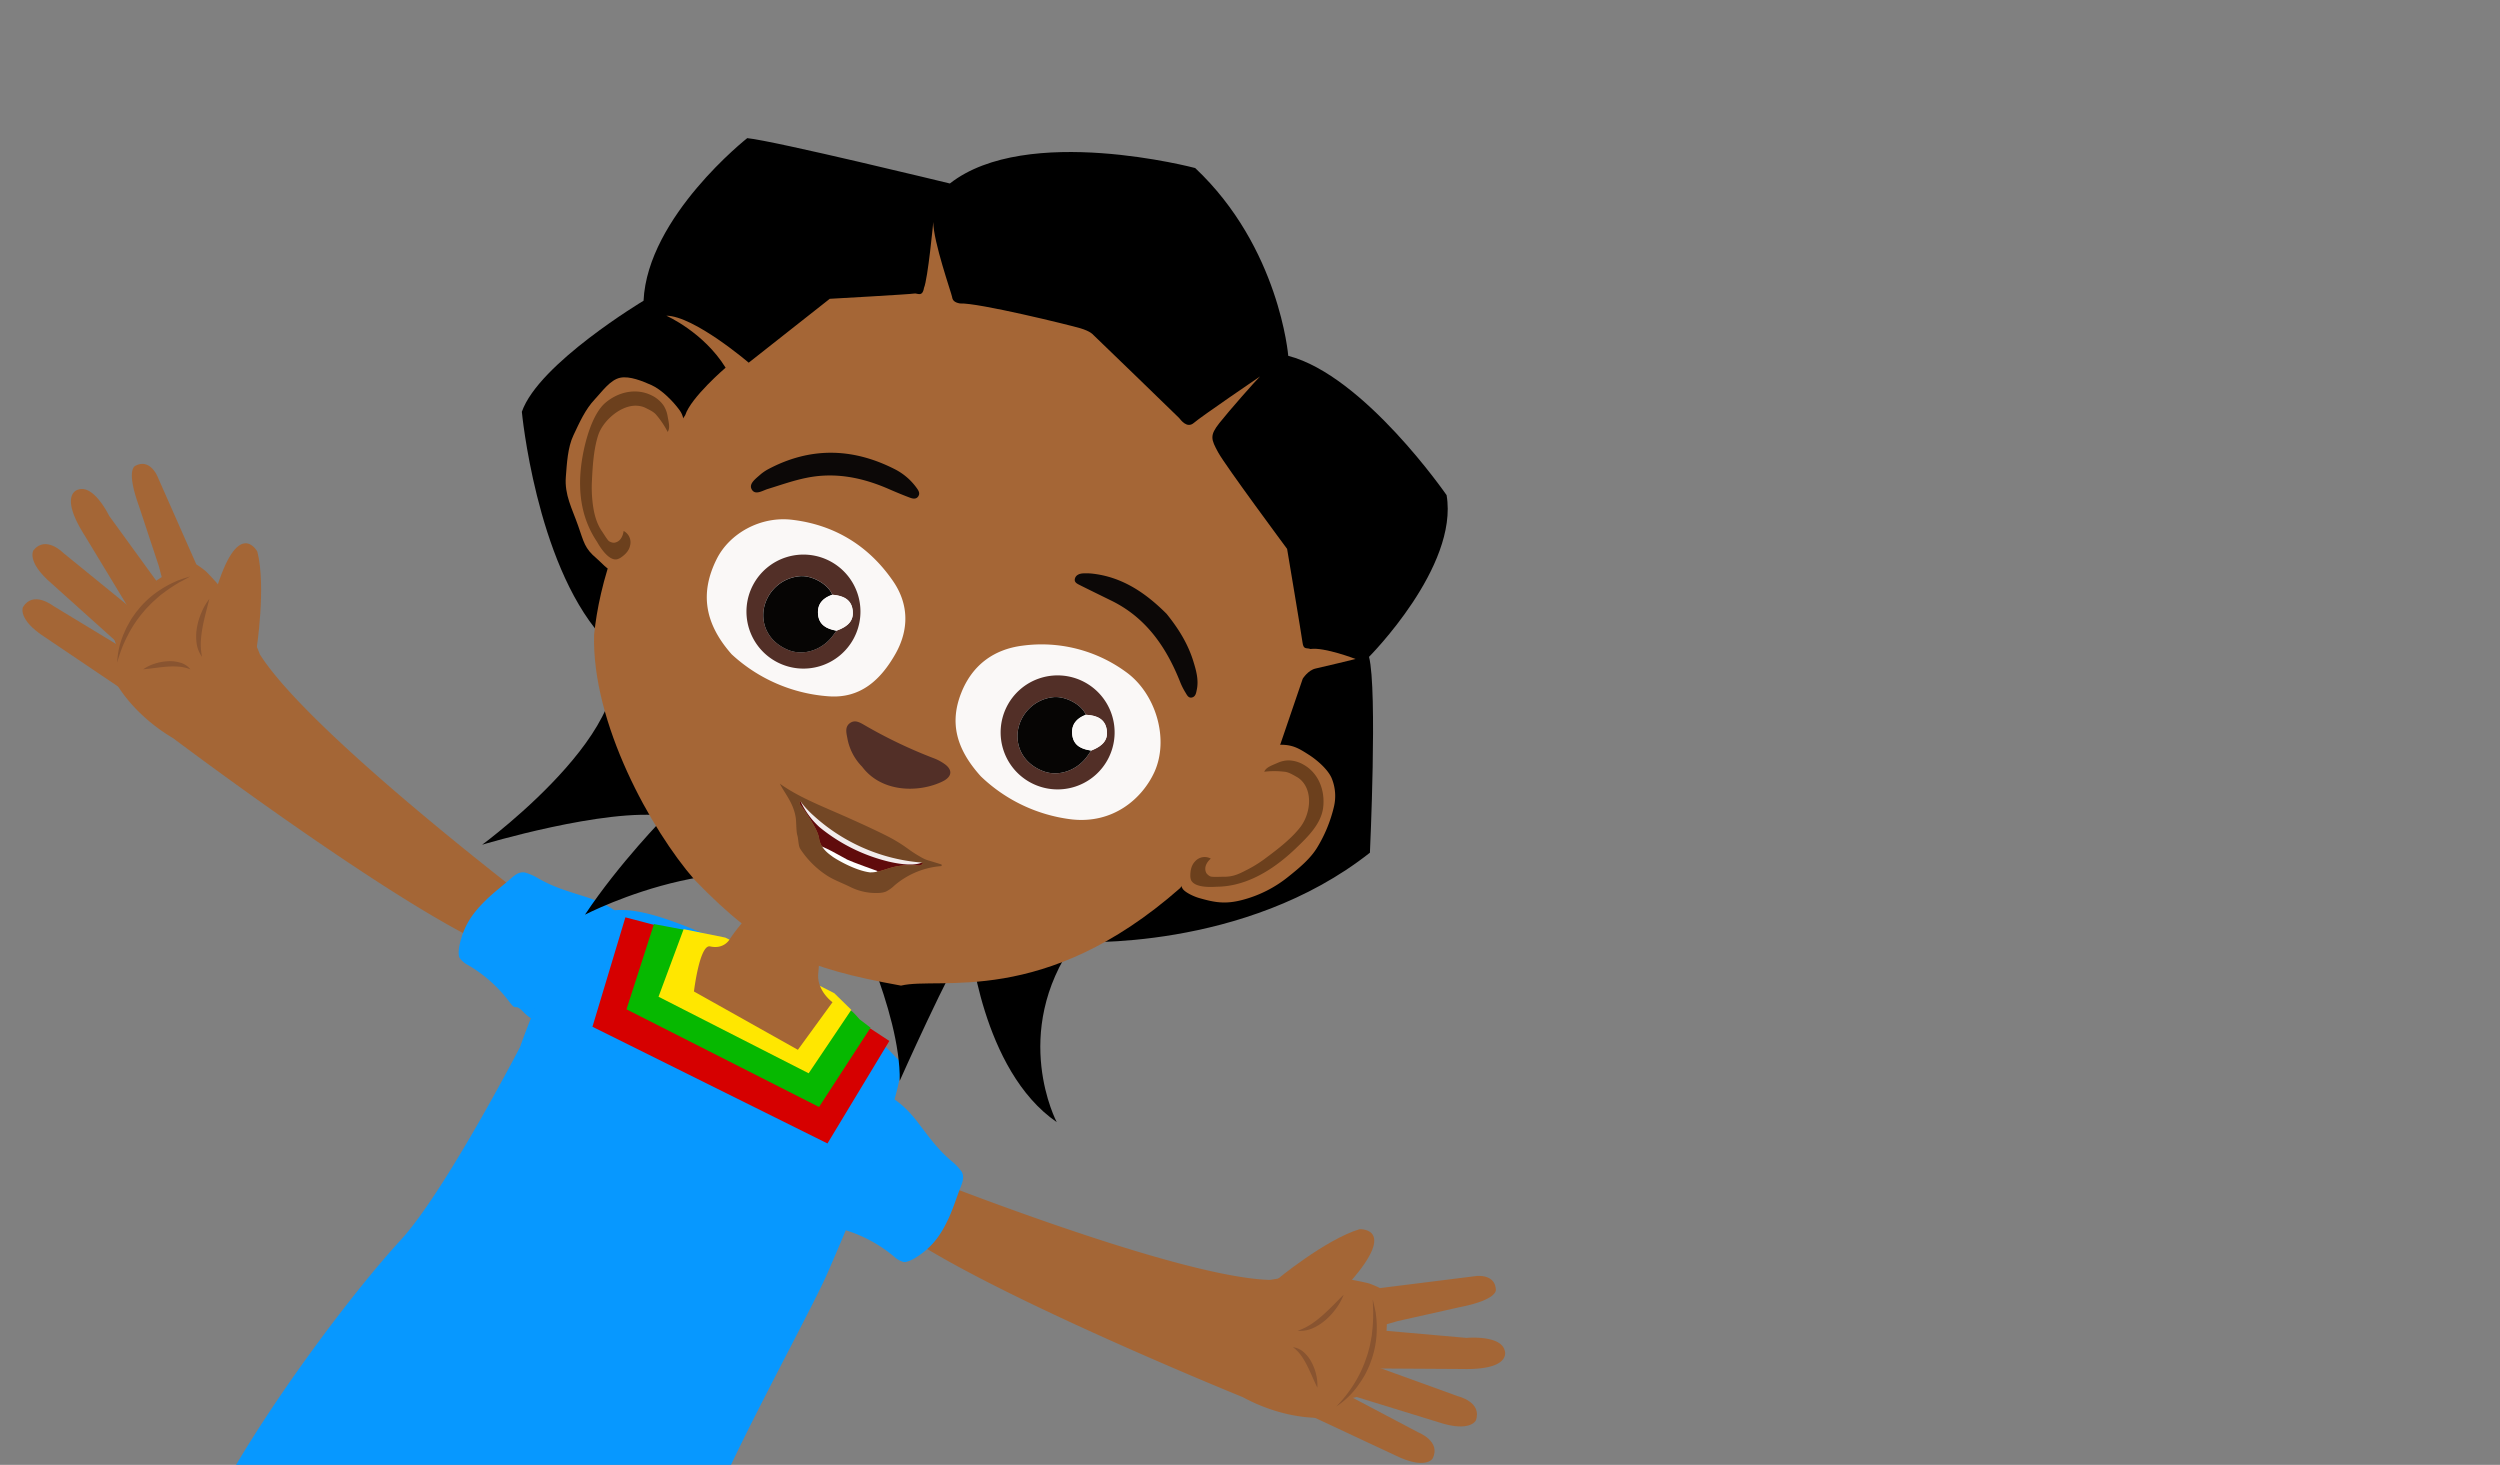 <svg id="Layer_1" data-name="Layer 1" xmlns="http://www.w3.org/2000/svg" xmlns:xlink="http://www.w3.org/1999/xlink" viewBox="0 0 1024 600"><rect x="0" y="0" width="1024" height="600" fill="#808080" stroke="none"/><defs><style>.cls-1{fill:none;}.cls-2{clip-path:url(#clip-path);}.cls-3{fill:#a46636;}.cls-4{fill:#895430;}.cls-5{fill:#0798ff;}.cls-6{fill:#d60000;}.cls-7{fill:#06b800;}.cls-8{fill:#ffe700;}.cls-9{fill:#a56636;}.cls-10{fill:#6c401d;}.cls-11{fill:#faf8f7;}.cls-12{fill:#600b0c;}.cls-13{fill:#f2ecec;}.cls-14{fill:#fff;}.cls-15{fill:#734725;}.cls-16{fill:#522f27;}.cls-17{fill:#0c0807;}.cls-18{fill:#060504;}</style><clipPath id="clip-path"><rect class="cls-1" width="1024" height="600"/></clipPath></defs><title>Akili_wave</title><g class="cls-2"><path class="cls-3" d="M367.89,477.78s112.42,45.47,152.3,46.47a98.38,98.38,0,0,1,40.52,1.43,38.08,38.08,0,0,1,4.54,1.92l39.27-4.92s7.66-1.07,8.15,5.29c0,0,1.62,4.21-14.74,7.44l-25.41,5.7-4.46,1.29-.13,2.71L600.65,548s14.24-1.33,15.71,5.3c0,0,2.94,7.93-17.41,7.44l-34.75-.21q-.44.19-.9.36s2.93,9.71-9.17,11.67c0,0-2.5,8.54-11.85,8.1,0,0-14.92,1.51-33.26-8.4,0,0-123.57-50.07-148.24-74.22,0,0-8.65-5.17-2.3-15.79C358.48,482.25,362.23,476.75,367.89,477.78Z"/><path class="cls-4" d="M539.58,568.38c-1.53-3.1-2.69-6.14-4.18-9a31.09,31.09,0,0,0-2.42-4.1,15.91,15.91,0,0,0-3.39-3.48,8.29,8.29,0,0,1,4.7,2.31,14.68,14.68,0,0,1,3.12,4.25,20.15,20.15,0,0,1,1.73,4.88A17.38,17.38,0,0,1,539.58,568.38Z"/><path class="cls-3" d="M557.68,557.6l39.5,14.3s10.09,2.37,7.31,9.94c0,0-2.37,5-15.35.68l-35.55-10.95.91-8.85Z"/><path class="cls-3" d="M543.72,567.06l37.14,19.61s9.67,3.74,5.87,10.86c0,0-3,4.63-15.29-1.45l-33.7-15.74,2.11-8.65Z"/><path class="cls-3" d="M522.74,524.35s20.07-16.65,34.18-20.88c0,0,16.82-.79-5.94,23.84l-21.06,11.07-7.41-12.64"/><path class="cls-4" d="M550.34,530.35a23.13,23.13,0,0,1-3,5.5,27.12,27.12,0,0,1-4.22,4.68,20.67,20.67,0,0,1-5.35,3.47,12.52,12.52,0,0,1-6.24,1.1,27.28,27.28,0,0,0,5.42-2.65,43.86,43.86,0,0,0,4.68-3.61C544.64,536.22,547.36,533.28,550.34,530.35Z"/><path class="cls-4" d="M547.33,576.11a53.39,53.39,0,0,0,7.4-9.45,49,49,0,0,0,5-10.72,24.37,24.37,0,0,0,.86-2.83,27.88,27.88,0,0,0,.69-2.87l.55-2.92c.15-1,.2-2,.33-3a59.22,59.22,0,0,0,.29-6l0-.76,0-.75-.08-1.51c0-1-.08-2-.1-3q.38,1.47.72,3l.33,1.5.16.76.08.76a38.26,38.26,0,0,1,.36,6.15,38.8,38.8,0,0,1-2.05,12.2c-.37,1-.69,2-1.09,2.91s-.87,1.89-1.32,2.82-1,1.79-1.56,2.69-1.16,1.71-1.74,2.56A33.15,33.15,0,0,1,547.33,576.11Z"/><path class="cls-3" d="M224.62,374.82s-96.79-73.05-118.15-106.74a98.36,98.36,0,0,0-22.06-34,38.78,38.78,0,0,0-4-2.92l-16-36.21s-3-7.12-8.74-4.26c0,0-4.44.77,1.2,16.46l8.18,24.72,1.18,4.49L64,237.86l-19.3-26.58s-6.18-12.9-12.62-10.75c0,0-8.31,1.55,2.57,18.75l18,29.71a8.64,8.64,0,0,0,.15,1s-9.84,2.47-5.29,13.86c0,0-6.05,6.53-.86,14.32,0,0,6.37,13.58,24.3,24.22,0,0,106.47,80.25,139.88,89,0,0,8.87,4.76,14.72-6.15C225.63,385.19,228.42,379.15,224.62,374.82Z"/><path class="cls-4" d="M58.65,274.14a17.32,17.32,0,0,1,4.63-2.27,20.18,20.18,0,0,1,5.08-1,14.42,14.42,0,0,1,5.25.49A8.17,8.17,0,0,1,78,274.18a16.25,16.25,0,0,0-4.73-1.12,30.29,30.29,0,0,0-4.76,0C65.3,273.29,62.09,273.86,58.65,274.14Z"/><path class="cls-3" d="M58.59,253.07,26,226.54s-7.22-7.43-12.29-1.16c0,0-3.07,4.6,7.31,13.52l27.67,24.86,7.13-5.33Z"/><path class="cls-3" d="M57.65,269.91,21.74,248.13s-8.18-6.36-12.33.55c0,0-2.41,5,9.1,12.38l30.83,20.8,6.33-6.25Z"/><path class="cls-3" d="M105.07,266s4-25.78.34-40.06c0,0-8-14.83-17.39,17.36L89.35,267l14.65-.14"/><path class="cls-4" d="M85.74,245.35c-1,4.07-2.11,7.92-2.81,11.84a44.89,44.89,0,0,0-.69,5.88,27,27,0,0,0,.52,6,12.45,12.45,0,0,1-2.27-5.91,20.59,20.59,0,0,1,.23-6.37,26.16,26.16,0,0,1,1.85-6A22.64,22.64,0,0,1,85.74,245.35Z"/><path class="cls-4" d="M48,271.46a33.07,33.07,0,0,1,2.72-11.94c.43-.94.8-1.91,1.3-2.81s1-1.83,1.51-2.72,1.16-1.72,1.74-2.58,1.29-1.62,1.93-2.44a39.08,39.08,0,0,1,9.41-8,41.06,41.06,0,0,1,5.46-2.85l.7-.32.73-.25L75,237c1-.32,2-.62,2.92-.9-.89.5-1.77,1-2.66,1.48l-1.34.7-.67.35-.63.42a56.52,56.52,0,0,0-5,3.32c-.79.61-1.61,1.17-2.37,1.8l-2.22,2a25.89,25.89,0,0,0-2.11,2.08,21.72,21.72,0,0,0-2,2.19,48.52,48.52,0,0,0-6.6,9.82A53.53,53.53,0,0,0,48,271.46Z"/><path class="cls-5" d="M325.05,498a21.9,21.9,0,0,0,6.21,4.14c4.65,2.18,9.82.22,15.28,1.81a57.15,57.15,0,0,1,19.62,10.71,9.51,9.51,0,0,0,4,2.27c1.11.19,3.38-.88,4.35-1.46,7.1-4.28,10.8-9.37,14.11-16.6,1.93-4.23,3.23-8.5,4.92-12.84.82-2.11,1.44-4,.42-6a20.88,20.88,0,0,0-3.84-4.14c-5.87-4.9-9.38-9.86-14-15.93-5.12-6.68-10.13-11-17.43-13.27-4.94-1.53-10.25-1.51-15.39-.91-6.33.74-12.67,2.39-18,5.86s-9.63,8.91-10.66,15.2c-.59,3.54-.14,7.17.31,10.73.49,3.94,1,8,2.78,11.5S322.26,495.27,325.05,498Z"/><path class="cls-5" d="M220.12,418.68a21.8,21.8,0,0,1-6-4.44c-3.63-3.63-2.32.46-5.67-4.13a57.17,57.17,0,0,0-16.74-14.82,9.43,9.43,0,0,1-3.49-3c-.57-1-.33-3.48-.11-4.59,1.61-8.13,5.14-13.34,10.81-18.91,3.33-3.26,6.9-5.93,10.41-9,1.71-1.5,3.27-2.72,5.52-2.45a21.23,21.23,0,0,1,5.21,2.2c6.6,3.86,12.46,5.48,19.74,7.79,8,2.55,13.8,5.79,18.4,11.88,3.13,4.13,4.91,9.13,6.09,14.17,1.45,6.2.83,3.11-.61,9.32S258.56,414.79,253,417.9a37.72,37.72,0,0,1-10.2,3.36c-3.87.87-7.83,1.75-11.77,1.29S223.6,420.38,220.12,418.68Z"/><path class="cls-5" d="M252.94,755.62s-37.55-5.57-59.73-20.24-29.8-16.36-34.64-17.75-43.08-9.58-59.35-18.77S58.29,676.78,52.11,658a291.38,291.38,0,0,0,44-57c20.17-34.24,50.1-73.6,68.08-93.15s48.83-79,48.83-79,15.26-44.4,29-52.87c14.83-9.18,36.88,2.55,71,17.1,27.69,11.8,49.22,35.14,55.12,41.19s-23.66,74.68-29.78,88.47-36.18,68.93-43.94,88.6-18.59,62.12-23.64,83C265.61,715.48,252.94,755.62,252.94,755.62Z"/><polygon class="cls-6" points="256.16 375.74 272.01 379.91 356.57 421.32 364.27 426.38 338.93 468.36 242.67 420.56 256.16 375.74"/><path class="cls-7" d="M267.86,378.5l12.85,2.44,67.82,33c1.46.87,3.63,3.88,3.86,3.81l4.19,3.19-21.1,32.48-78.87-40Z"/><polygon class="cls-8" points="280.02 380.58 297.12 384.05 341.73 406.82 348.7 413.64 331.23 439.62 269.73 408.26 280.02 380.58"/><path class="cls-9" d="M326.81,430,341,410.51s-6.55-4.64-5.84-11.9,1.46-16.44-14.31-24c-15.22-7.3-15,1.27-17.13,3.7a76.44,76.44,0,0,0-4.84,6.39s-2.25,4.24-8,2.95c-4.31-1-6.64,18.46-6.64,18.46Z"/><path d="M347,370.61s22,43.45,21.53,72.1c0,0,20.45-46,28.63-58,0,0,4.77,53.66,35.68,74.91,0,0-19.21-36.26,7.28-73.8,0,0,69.61,4.05,121-36.56,0,0,3.12-66.73-.37-80.21,0,0,36.75-36.83,31.78-66.23,0,0-33.78-49-64.86-57.07,0,0-3.57-44.38-38.12-76.92,0,0-69-18.36-100.48,6.33,0,0-71.64-17.43-83-18.58,0,0-40.84,32.14-42.47,66.6,0,0-43,25.74-49.85,45.49,0,0,5.73,61.09,32.33,91.61S197.49,346,197.49,346s50.71-15.27,75.12-11.75c0,0-19,19.29-33,40.4C239.66,374.63,307.94,339.23,347,370.61Z"/><path class="cls-9" d="M523.46,307.71,533.6,278s2.2-3.53,5.31-4.18,16.33-3.9,16.33-3.9-12.78-4.93-18.48-4.09c-1.67-.61-2.85.42-3.25-2.68s-6.31-38.32-6.31-38.32S502,190.85,499,185.37s-3.56-7,.47-12.1,14.53-17,16.64-19.09c0,0-24.19,16.48-27.06,19s-5.43-1.23-6.11-2-35.18-34.06-35.18-34.06-1-1.41-5.33-2.69-41.71-10.47-49.21-10.13c-2.42-.41-3.09-1.44-3.25-2.68s-7.75-22.84-7.7-30.69c0,0-2.21,23.27-3.81,27-.65,4-2.84,2-4,2.3s-34.6,2.16-34.6,2.16l-33.19,26.16s-22.47-19.2-33.75-19.24c0,0,15.24,6.69,24.29,21.29,0,0-14.2,12.14-16.55,19.46-27.52,40-35.2,69.68-37.32,89.88-1,36.23,23.43,80.09,41.16,100.44,28.05,29.06,45.32,36.22,84.56,43.33,15.47-3.84,58.47,9.17,114.33-39.95Z"/><path class="cls-9" d="M491.18,367.84c-2.52-.73-6-2.47-6.81-3.88-1.25-2-.86-5.18-.81-7.58.19-10.94,7.28-20.39,14.05-29l6.17-7.83a57.33,57.33,0,0,1,9-9.77c3.49-2.76,8.05-4.86,12.5-4.72s6.83,1.54,10.67,4c3.36,2.11,8,6.08,9.53,9.76a19.08,19.08,0,0,1,.85,11.83A57.46,57.46,0,0,1,539.61,347c-2.79,4.7-7.59,8.65-11.86,12.06a50,50,0,0,1-18.87,9.55C501.76,370.49,497.38,369.61,491.18,367.84Z"/><path class="cls-10" d="M531.05,318.17c-1.52-.84-3.24-1.94-5-2.07a35.31,35.31,0,0,0-8.22,0c.8-1.85,2.85-2.46,5.65-3.7a11.31,11.31,0,0,1,4.3-.95,12.86,12.86,0,0,1,6.31,1.84c6,3.46,8.66,10.41,7.9,17.3s-6.43,12.31-11.43,17.1c-12,11.44-23,15.46-32.15,15.51-.4,0-8.95.91-10.57-2.76a5.38,5.38,0,0,1-.29-1.55c0-1.47.12-4.21,1.95-6.06a5.24,5.24,0,0,1,6.45-1.15c-1.82,1.58-2.93,3.81-1.82,5.95a4,4,0,0,0,1.63,1.34c.61.34,4.25.14,5,.15,4.14.08,6.27-.91,9.94-2.81a51.08,51.08,0,0,0,7.17-4.41c4.59-3.42,10.6-7.85,14.6-12.93s5.37-13.63,1.12-18.71A9,9,0,0,0,531.05,318.17Z"/><path class="cls-9" d="M244.37,228.74c2,1.69,4.6,4.88,6.24,4.8,2.4-.1,4.77-2.18,6.74-3.56,9-6.27,12.85-17.42,16.2-27.84l3.06-9.49c1.36-4.23,2.73-8.51,3.07-12.94s1.26-8.12-1.34-11.72-7.38-8.43-11.53-10.27c-3.63-1.6-8.87-3.79-12.76-3-4.13.85-7.47,5.72-10.37,8.78-4,4.22-6.31,9.56-8.81,14.82-2.35,4.94-2.67,11.54-3.1,17-.59,7.34,2.57,13,5,19.93S239.43,224.59,244.37,228.74Z"/><path class="cls-10" d="M264.43,167.08c1.55.8,3.43,1.6,4.5,3a35.69,35.69,0,0,1,4.55,6.84c1.08-1.69.45-3.74-.08-6.74a11.57,11.57,0,0,0-1.61-4.11,12.81,12.81,0,0,0-5.06-4.2c-6.21-3-13.47-1.38-18.75,3.1s-8.22,15.37-9.4,22.19c-2.82,16.3.86,27.11,5.93,34.71.22.34,4.23,7.94,8.18,7.23a5.61,5.61,0,0,0,1.45-.62c1.23-.8,3.42-2.45,3.94-5a5.24,5.24,0,0,0-2.65-6c-.3,2.39-1.53,4.55-3.92,4.83a4,4,0,0,1-2-.61c-.62-.31-2.49-3.45-2.89-4-2.37-3.39-3.38-7.53-3.86-11.64a53.75,53.75,0,0,1-.34-8.41c.28-5.72.6-13.17,2.58-19.33s9.69-12.79,16.28-12.1A8.73,8.73,0,0,1,264.43,167.08Z"/><path class="cls-11" d="M393.65,284c4.41-11.34,13.15-18,25.13-19.53A58.51,58.51,0,0,1,461,275.1c12.36,8.71,18,27.45,11.87,41.07C467.93,327,456,337.65,438.68,335.59A64.89,64.89,0,0,1,401.76,318C391.31,306.44,389.09,295.69,393.65,284Z"/><path class="cls-11" d="M293.55,229c5.3-10.6,18-17.63,30.87-16.1,17.52,2.07,31.54,10.76,41.45,25.23,6.41,9.38,6.52,19.82.86,29.78-6,10.53-14.28,18.31-27.42,17.29A65.33,65.33,0,0,1,299.69,268C288.22,255,286.83,242.45,293.55,229Z"/><path class="cls-12" d="M376.6,354.56s3.45-1.17-.64-1.39A74.55,74.55,0,0,1,333.25,334a38.9,38.9,0,0,1-5.08-5.43c-.52-.47-1,0-.38,1s7.08,9.44,7.7,13.84,4.56,6.69,5.38,7.35,9,5.71,15.43,6.52C362.85,357.35,364.77,353.5,376.6,354.56Z"/><path class="cls-13" d="M378.44,352.72s-2.47,3-14.54.17a71.13,71.13,0,0,1-28.22-14.08,33,33,0,0,1-7.84-10.72Z"/><path class="cls-14" d="M359.52,356.82s-10.47-3.73-12.49-4.72-10.3-6.17-13.85-6.29S350.49,363.31,359.52,356.82Z"/><path class="cls-15" d="M319.44,321c1.82,3.8,5.65,7.92,6.51,14.05.26,1.87.13,5.42.67,7.22.42,1.41.35,4.19,1.16,5.42a37.34,37.34,0,0,0,10.28,10.49c3.11,2.16,6.77,3.41,10.11,5.07a23.53,23.53,0,0,0,12.05,2.49,8.69,8.69,0,0,0,2.57-.51,13.38,13.38,0,0,0,3.49-2.46,33.34,33.34,0,0,1,19.09-8,.38.38,0,0,0,.08-.75c-1.29-.4-2.53-.79-5.23-1.6a12.24,12.24,0,0,1-2.53-1.07,52.86,52.86,0,0,1-5.47-3.46,62.52,62.52,0,0,0-7.64-4.82c-3.66-1.94-10.94-5.32-14.72-7C337.93,330.63,327.85,327.05,319.44,321Zm8.73,7.65a38.9,38.9,0,0,0,5.08,5.43A74.55,74.55,0,0,0,376,353.17c4.09.22.64,1.39.64,1.39-11.83-1.06-13.75,2.79-20.3,2.77-6.45-.81-14.62-5.85-15.43-6.52s-4.77-3-5.38-7.35-7-12.81-7.7-13.84S327.65,328.14,328.17,328.61Z"/><path class="cls-16" d="M353.13,314.05c8,10.7,23.39,10.72,33,6,4-2,4.16-4.87.46-7.33a19.09,19.09,0,0,0-3.74-2,196.22,196.22,0,0,1-28.68-13.67c-1.84-1.06-3.87-2.35-5.93-.94-2.26,1.54-1.59,4-1.17,6.23A22.21,22.21,0,0,0,353.13,314.05Z"/><path class="cls-17" d="M477.84,251.43c-8.17-8.17-17.87-15.15-30.66-16.5a25.55,25.55,0,0,0-3.39-.08c-1.5.05-3,.58-3.46,2-.58,1.79,1.14,2.35,2.35,3,4,2,8.1,4,12.17,6,14.36,6.9,22.71,18.93,28.43,33.22a28.2,28.2,0,0,0,2.25,4.54c.62,1,1.23,2.51,2.82,2.05,1.4-.41,1.6-1.89,1.85-3.11.86-4-.24-7.92-1.4-11.66C486.64,263.88,482.92,257.73,477.84,251.43Z"/><path class="cls-17" d="M311.72,194.14c-2.36,2.09-5.09,4-3.82,6.31,1.42,2.55,4.38.52,6.51-.14,5.27-1.62,10.46-3.48,15.89-4.58,11.87-2.43,23.05-.11,33.92,4.65,2.73,1.19,5.48,2.33,8.25,3.38,1.18.45,2.61.9,3.55-.31,1.06-1.39.13-2.65-.73-3.82a24.92,24.92,0,0,0-9-7.56c-17.37-8.77-34.74-9-52,.31A19.87,19.87,0,0,0,311.72,194.14Z"/><path class="cls-16" d="M417.75,282.48a23.35,23.35,0,1,1-2.21,32.79A23.38,23.38,0,0,1,417.75,282.48Zm35.58,16.46c-.59-3.94-3.32-5.9-8.58-6.16-1.59-4.14-8.45-7.81-13.46-7.2a16.38,16.38,0,0,0-14.39,13.88c-.92,7.37,3.1,13.67,10.47,16.44,6.44,2.41,14.17-.42,18.39-6.73l1.19-1.74C451.93,305.5,453.92,302.85,453.33,298.94Z"/><path class="cls-18" d="M444.75,292.78c-1.59-4.14-8.45-7.81-13.46-7.2a16.38,16.38,0,0,0-14.39,13.88c-.92,7.37,3.1,13.67,10.47,16.44,6.44,2.41,14.17-.42,18.39-6.73.39-.58.8-1.16,1.2-1.74-3.86-.57-7.18-1.93-7.75-6.34C438.66,296.84,440.92,294.23,444.75,292.78Z"/><path class="cls-11" d="M444.75,292.78c-3.83,1.45-6.09,4.06-5.54,8.31.57,4.41,3.89,5.77,7.74,6.34,5-1.93,7-4.58,6.38-8.49S450,293,444.75,292.78Z"/><path class="cls-16" d="M314.17,232.55A23.35,23.35,0,1,1,311,265.27,23.37,23.37,0,0,1,314.17,232.55ZM349.27,250c-.48-4-3.15-6-8.4-6.41-1.47-4.18-8.23-8.05-13.25-7.58a16.38,16.38,0,0,0-14.78,13.46c-1.13,7.34,2.7,13.76,10,16.73,6.37,2.6,14.16,0,18.57-6.2l1.24-1.7C347.68,256.54,349.74,254,349.27,250Z"/><path class="cls-18" d="M340.87,243.62c-1.47-4.18-8.23-8.05-13.25-7.58a16.38,16.38,0,0,0-14.78,13.46c-1.13,7.34,2.7,13.76,10,16.73,6.37,2.6,14.16,0,18.57-6.2l1.24-1.7c-3.83-.68-7.11-2.14-7.56-6.56S337,245,340.87,243.62Z"/><path class="cls-11" d="M340.87,243.62c-3.87,1.34-6.21,3.88-5.78,8.15s3.73,5.88,7.56,6.56c5-1.79,7.09-4.38,6.62-8.3S346.12,244,340.87,243.62Z"/></g></svg>